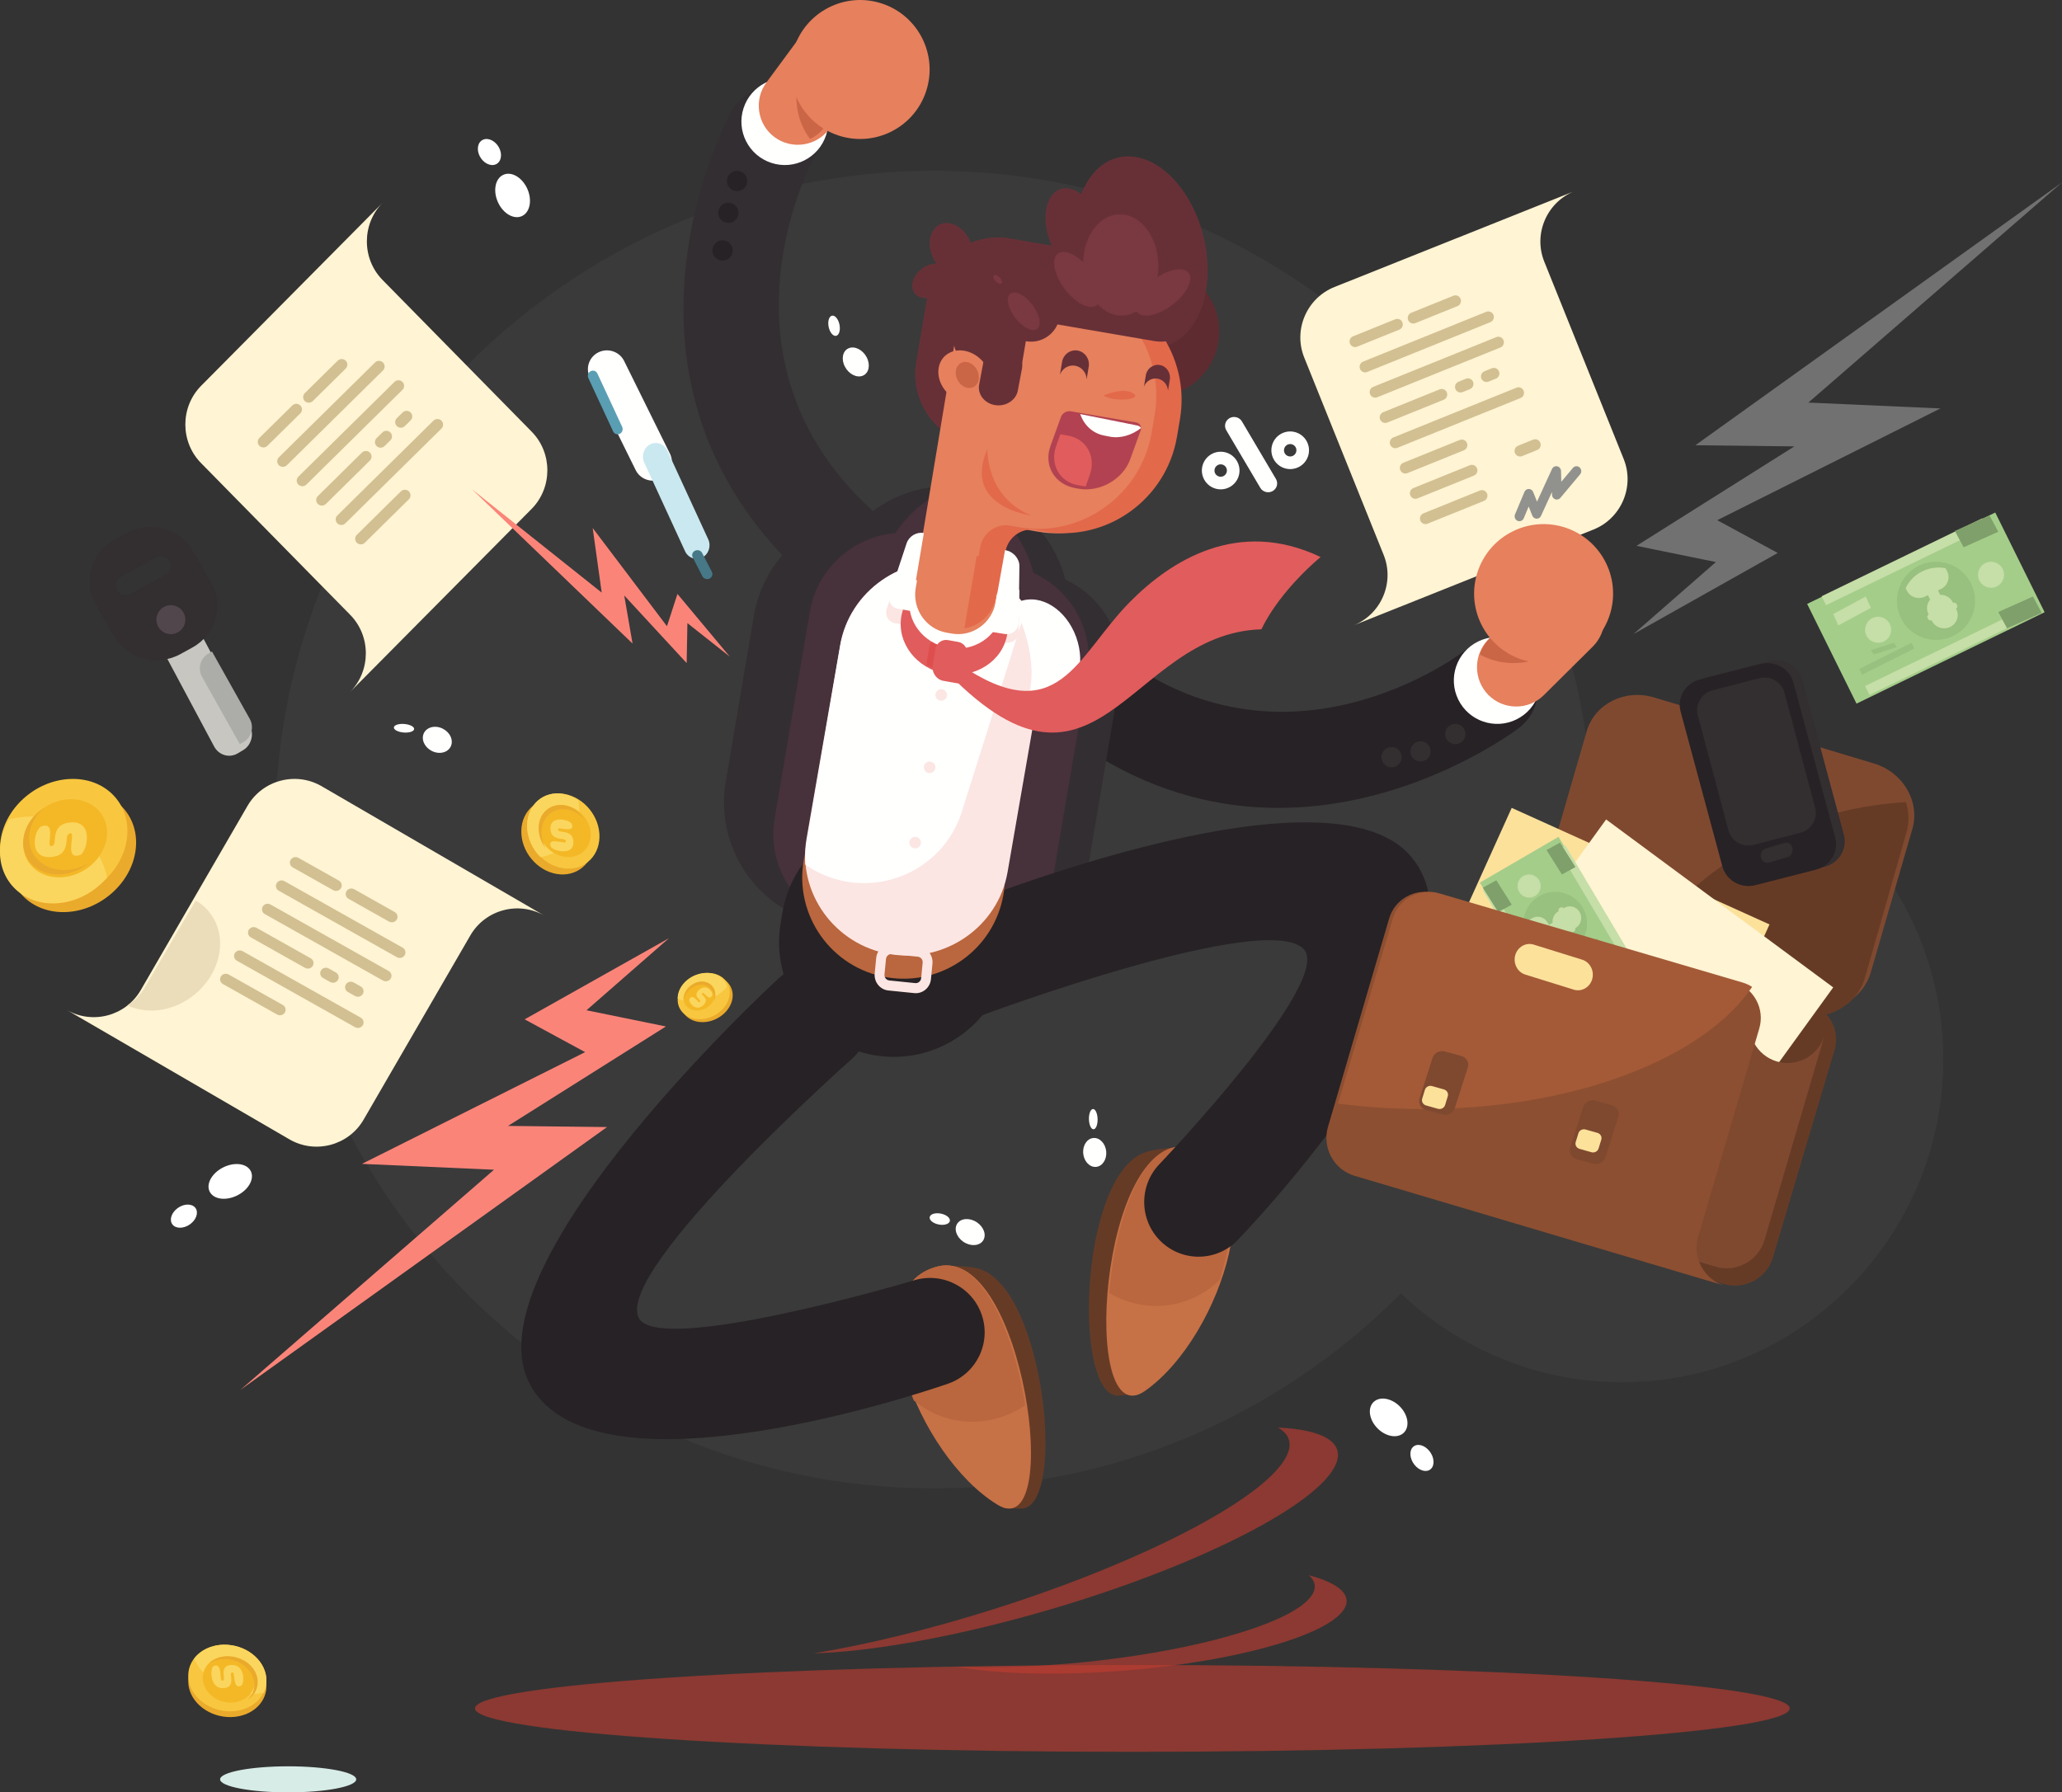 <?xml version="1.0" encoding="UTF-8"?>
<svg width="712px" height="619px" viewBox="0 0 712 619" version="1.1" xmlns="http://www.w3.org/2000/svg" xmlns:xlink="http://www.w3.org/1999/xlink">
    <rect x="0" y="0" width="712" height="619" fill="#333333" stroke="none"/>
    <!-- Generator: Sketch 47.1 (45422) - http://www.bohemiancoding.com/sketch -->
    <title>ecommerce-for-all-illustration</title>
    <desc>Created with Sketch.</desc>
    <defs></defs>
    <g id="Page-2" stroke="none" stroke-width="1" fill="none" fill-rule="evenodd">
        <g id="ecommerce-for-all-illustration">
            <g id="Group-15" opacity="0.326" style="mix-blend-mode: multiply;" transform="translate(95, 59)" fill="#4A4A4A">
                <path d="M465.074,418.356 C526.171,418.356 576,368.285 576,306.895 C576,245.506 526.171,195.436 465.074,195.436 C403.979,195.436 354.148,245.506 354.148,306.895 C354.148,368.285 403.979,418.356 465.074,418.356" id="Fill-3"></path>
                <path d="M227.449,455 C352.721,455 454.898,352.801 454.898,227.501 C454.898,102.199 352.721,0 227.449,0 C102.175,0 0,102.199 0,227.501 C0,352.801 102.175,455 227.449,455" id="Fill-4"></path>
            </g>
            <path d="M395.1,398.089 C372.469,406.59 370.405,483.438 386.491,481.98 L386.494,481.98 L392.57,481.428 L392.865,478.323 C415.34,459.176 428.573,410.263 407.15,399.351 L407.776,396 C404.298,396.494 398.61,396.772 395.1,398.089" id="Fill-5" fill="#663B26"></path>
            <path d="M410.132,396.179 C379.615,391.087 372.738,496.272 395.368,480.359 C422.387,461.358 440.649,401.271 410.132,396.179" id="Fill-6" fill="#C77146"></path>
            <path d="M409.683,396.183 C394.269,393.466 385.109,421.52 383,446.571 C390.255,450.689 398.63,452.142 406.878,450.05 C412.375,448.655 417.206,445.839 421.174,442.012 C427.986,420.614 426.593,399.162 409.683,396.183" id="Fill-7" fill="#BA663E"></path>
            <path d="M337.974,438.168 C360.918,445.001 368.498,521.296 352.522,520.999 L352.519,520.999 L346.483,520.886 L345.966,517.819 C322.409,500.387 305.822,452.68 326.173,440.288 L325.314,437 C328.783,437.243 334.415,437.111 337.974,438.168" id="Fill-8" fill="#663B26"></path>
            <path d="M323.918,437.357 C353.332,430.175 367.685,533.836 344.444,519.668 C316.693,502.751 294.505,444.539 323.918,437.357" id="Fill-9" fill="#C77146"></path>
            <path d="M323.764,437.365 C338.987,433.53 350.126,460.652 354,485.318 C347.034,489.937 338.764,491.998 330.367,490.536 C324.774,489.562 319.744,487.129 315.508,483.632 C307.186,462.931 307.064,441.572 323.764,437.365" id="Fill-10" fill="#BA663E"></path>
            <path d="M524.433,251.448 C531.612,246.079 533.141,235.822 527.848,228.537 C522.557,221.256 512.448,219.705 505.269,225.073 C505.056,225.231 431.88,281.299 367.22,208.452 C361.254,201.704 351.023,201.144 344.373,207.197 C337.723,213.25 337.171,223.63 343.135,230.378 C427.642,325.585 524.153,251.657 524.433,251.448" id="Fill-11" fill="#272225"></path>
            <path d="M530.452,228.373 C526.791,220.941 517.801,217.887 510.372,221.548 C502.941,225.209 499.888,234.199 503.548,241.628 C507.209,249.058 516.199,252.114 523.628,248.451 C531.058,244.791 534.113,235.801 530.452,228.373" id="Fill-12" fill="#FFFFFE"></path>
            <path d="M550.107,204.038 L550.106,204.035 C544.868,198.704 536.244,198.648 530.936,203.912 L514.016,220.699 C508.711,225.963 508.654,234.631 513.892,239.964 L513.894,239.964 C519.132,245.297 527.757,245.352 533.062,240.087 L549.982,223.301 C555.29,218.036 555.346,209.37 550.107,204.038" id="Fill-13" fill="#E6805D"></path>
            <path d="M546.783,201.392 C541.757,198.919 535.473,199.738 531.274,203.874 L514.395,220.502 C512.768,222.104 511.637,224.028 511,226.077 C517.714,229.682 526.018,230.106 533.378,226.486 C543.029,221.74 548.145,211.477 546.783,201.392" id="Fill-14" fill="#CA6546"></path>
            <path d="M252.497,38.585 C256.756,30.669 266.664,27.691 274.62,31.928 C282.577,36.168 285.571,46.023 281.311,53.938 C281.183,54.172 236.422,135.057 317.704,189.151 C325.229,194.141 327.265,204.256 322.25,211.742 C317.236,219.228 307.069,221.253 299.544,216.264 C193.313,145.565 252.331,38.894 252.497,38.585" id="Fill-15" fill="#332E31"></path>
            <path d="M311.854,315.159 C303.951,319.264 294.722,320.926 285.332,319.314 L285.331,319.313 C262.303,315.359 246.677,293.162 250.605,269.982 L260.335,212.561 C263.767,192.301 281.045,177.732 300.72,177.023 C309.813,169.928 321.706,166.519 333.876,168.609 C350.848,171.523 363.799,184.349 367.863,200.173 C380.993,206.154 389.067,220.55 386.538,235.475 L374.113,308.801 C371.11,326.529 354.244,338.559 336.634,335.534 L336.633,335.534 C325.03,333.542 315.883,325.491 311.854,315.159" id="Fill-16" fill="#332E31"></path>
            <path d="M288.877,319 C299.953,318.709 310.079,312.755 315.837,303.554 L316.377,303.653 L316.378,303.655 C327.431,305.54 338.259,302.955 347,297.226 L324.811,293.439 L346.643,165.374 C346.266,165.248 345.884,165.123 345.498,165.006 C330.757,164.75 317.093,172.202 309.121,184.089 C294.644,185.352 282.182,196.263 279.632,211.223 L267.466,282.586 C264.753,298.495 274.134,313.798 288.877,319" id="Fill-17" fill="#47313B"></path>
            <path d="M331.168,333 C320.914,329.081 313.406,320.171 311.043,309.659 L310.506,309.574 L310.505,309.574 C299.558,307.702 290.287,301.717 284,293.471 L305.978,297.231 L327.962,168 C328.358,168.005 328.755,168.015 329.154,168.032 C343.013,172.644 353.337,184.121 356.886,197.878 C370.001,203.827 378.064,218.148 375.538,232.999 L363.128,305.944 C360.442,321.737 346.651,332.981 331.168,333" id="Fill-18" fill="#47313B"></path>
            <path d="M315.998,282.564 L316.001,282.564 C337.507,286.221 352.104,306.77 348.435,328.223 L347.776,332.082 C344.108,353.537 323.509,368.097 302.002,364.436 L302.001,364.436 C280.492,360.777 265.896,340.23 269.565,318.776 L270.225,314.917 C273.892,293.463 294.49,278.903 315.998,282.564" id="Fill-19" fill="#272225"></path>
            <path d="M338.894,350.703 C329.278,354.637 318.307,349.992 314.392,340.33 C310.478,330.665 315.1,319.64 324.715,315.707 C325.095,315.552 456.905,260.739 487.028,295.599 C519.577,333.265 427.608,428 427.346,428.275 C420.121,435.751 408.232,435.929 400.792,428.669 C393.35,421.409 393.174,409.461 400.398,401.983 C400.592,401.784 460.121,339.294 450.305,327.934 C438.064,313.77 339.2,350.577 338.894,350.703" id="Fill-20" fill="#272225"></path>
            <path d="M317.884,268.504 C336.936,271.753 349.747,289.831 346.496,308.883 C343.247,327.936 325.169,340.746 306.117,337.496 C287.064,334.246 274.253,316.168 277.504,297.116 C280.754,278.063 298.832,265.253 317.884,268.504" id="Fill-21" fill="#BA663E"></path>
            <path d="M351.079,213.717 C350.341,213.997 349.648,214.35 349,214.766 C351.451,219.647 358.077,234.709 353.78,247.539 C356.953,249.126 360.416,249.492 363.607,248.282 C370.923,245.516 374.049,235.532 370.591,225.987 C367.131,216.441 358.397,210.948 351.079,213.717" id="Fill-22" fill="#332E31"></path>
            <path d="M330.716,194.492 L330.717,194.493 C349.803,197.693 362.755,215.654 359.499,234.41 L347.903,301.224 C344.647,319.978 326.371,332.708 307.284,329.507 C288.196,326.308 275.246,308.345 278.501,289.589 L290.097,222.778 C293.352,204.02 311.63,191.294 330.716,194.492" id="Fill-23" fill="#FBE6E3"></path>
            <path d="M330.797,194.498 L330.801,194.499 C340.603,196.159 348.79,201.749 354,209.359 C353.737,211.254 353.316,213.152 352.723,215.034 L332.061,280.474 C326.262,298.843 306.38,309.162 287.874,303.404 C284.275,302.283 280.984,300.633 278.058,298.568 C277.908,295.991 278.047,293.362 278.502,290.718 L290.116,223.115 C293.377,204.138 311.683,191.262 330.797,194.498" id="Fill-24" fill="#FFFFFE"></path>
            <path d="M352,203.773 C350.186,202.361 348.214,201.094 346.102,200 L342,221.21 L346.853,221.94 C349.522,222.342 351.736,220.693 351.773,218.279 L352,203.773" id="Fill-25" fill="#FBE6E3"></path>
            <path d="M310.843,195.904 C312.82,195.073 314.88,194.43 317,194 L313.381,216 L309.101,215.244 C306.748,214.827 305.453,212.543 306.222,210.168 L310.843,195.904" id="Fill-26" fill="#FBE6E3"></path>
            <path d="M332.36,199.289 C342.453,201.005 349.353,209.878 347.775,219.108 C346.196,228.336 336.734,234.426 326.64,232.711 C316.547,230.994 309.647,222.122 311.225,212.891 C312.805,203.663 322.266,197.574 332.36,199.289" id="Fill-27" fill="#E15C5C"></path>
            <path d="M330.717,231.949 C329.172,232.06 327.582,231.991 325.974,231.724 C323.845,231.367 321.862,230.692 320.077,229.763 C319.982,229.264 319.972,228.736 320.065,228.209 L320.963,223.052 C321.31,221.061 323.253,219.713 325.283,220.052 L328.886,220.655 C330.916,220.994 332.293,222.897 331.946,224.888 L330.717,231.949" id="Fill-28" fill="#DF4E4E"></path>
            <path d="M332.473,194.255 C341.201,195.77 347.172,203.598 345.805,211.742 C344.44,219.885 336.257,225.259 327.527,223.745 C318.797,222.231 312.829,214.401 314.195,206.258 C315.56,198.116 323.743,192.741 332.473,194.255" id="Fill-29" fill="#FFFFFE"></path>
            <path d="M402.283,92.324 C414.529,94.413 422.765,106.035 420.676,118.282 C418.587,130.529 406.965,138.765 394.717,136.676 C382.47,134.588 374.234,122.964 376.324,110.718 C378.412,98.47 390.035,90.234 402.283,92.324" id="Fill-30" fill="#5E2B31"></path>
            <path d="M460.793,99.114 L543.679,66 C534.083,69.837 529.381,80.797 533.228,90.355 L556.127,147.263 L556.126,147.263 L560.657,158.531 C564.504,168.089 559.798,179.055 550.204,182.886 L467.32,216 C476.918,212.164 481.622,201.206 477.773,191.647 L454.874,134.738 L454.876,134.738 L450.342,123.467 C446.498,113.91 451.198,102.949 460.793,99.114" id="Fill-31" fill="#FFF4D3"></path>
            <path d="M491.503,177.29 L510.998,169.405 C511.971,169.011 513.088,169.492 513.48,170.474 L513.48,170.475 C513.87,171.457 513.394,172.585 512.419,172.979 L492.923,180.862 C491.949,181.257 490.832,180.775 490.443,179.791 L490.441,179.791 C490.05,178.808 490.529,177.682 491.503,177.29 Z M488.031,168.555 C487.056,168.949 486.579,170.074 486.968,171.057 L486.97,171.059 C487.36,172.041 488.478,172.523 489.451,172.129 L508.947,164.244 C509.921,163.852 510.399,162.724 510.009,161.743 L510.009,161.74 C509.616,160.758 508.5,160.277 507.526,160.672 L488.031,168.555 Z M484.558,159.821 L504.053,151.937 C505.029,151.543 506.144,152.024 506.535,153.007 L506.536,153.009 C506.926,153.991 506.449,155.116 505.474,155.511 L485.979,163.395 C485.005,163.789 483.888,163.307 483.499,162.323 L483.499,162.322 C483.105,161.34 483.584,160.215 484.558,159.821 Z M481.086,151.086 C480.112,151.481 479.634,152.606 480.025,153.589 L480.026,153.59 C480.417,154.574 481.533,155.056 482.507,154.661 L525.04,137.461 C526.013,137.068 526.494,135.941 526.102,134.958 L526.102,134.957 C525.71,133.975 524.592,133.493 523.619,133.888 L481.086,151.086 Z M512.562,128.221 C511.587,128.615 511.109,129.739 511.502,130.724 L511.502,130.725 C511.892,131.707 513.009,132.188 513.984,131.795 L516.542,130.761 C517.516,130.366 517.993,129.24 517.601,128.257 C517.211,127.273 516.095,126.792 515.12,127.186 L512.562,128.221 Z M503.606,131.843 L506.165,130.808 C507.139,130.414 508.254,130.895 508.647,131.877 L508.647,131.878 C509.038,132.862 508.56,133.987 507.585,134.381 L505.029,135.416 C504.053,135.81 502.936,135.328 502.546,134.347 L502.547,134.343 C502.154,133.361 502.632,132.237 503.606,131.843 Z M477.614,142.353 L497.11,134.47 C498.084,134.076 499.2,134.557 499.592,135.539 L499.592,135.54 C499.981,136.523 499.505,137.649 498.531,138.043 L479.034,145.928 C478.06,146.322 476.943,145.839 476.554,144.857 L476.552,144.854 C476.163,143.873 476.64,142.747 477.614,142.353 Z M474.142,133.619 C473.168,134.014 472.69,135.137 473.082,136.121 L473.08,136.122 C473.472,137.105 474.589,137.588 475.563,137.194 L518.098,119.993 C519.071,119.6 519.547,118.473 519.157,117.491 L519.156,117.489 C518.767,116.507 517.65,116.026 516.676,116.421 L474.142,133.619 Z M487.282,108.03 C486.308,108.423 485.83,109.549 486.223,110.532 L486.223,110.534 C486.612,111.515 487.729,111.998 488.703,111.604 L503.274,105.711 C504.25,105.318 504.725,104.19 504.336,103.209 L504.336,103.207 C503.945,102.224 502.827,101.743 501.853,102.138 L487.282,108.03 Z M467.197,116.152 C466.224,116.546 465.745,117.671 466.137,118.654 L466.138,118.656 C466.527,119.637 467.644,120.12 468.618,119.726 L483.189,113.833 C484.164,113.439 484.641,112.314 484.251,111.331 L484.251,111.329 C483.858,110.347 482.742,109.866 481.769,110.259 L467.197,116.152 Z M470.67,124.885 L513.203,107.685 C514.176,107.292 515.293,107.774 515.686,108.756 L515.686,108.757 C516.075,109.739 515.599,110.865 514.624,111.26 L472.091,128.46 C471.117,128.853 469.999,128.373 469.609,127.39 L469.609,127.388 C469.219,126.405 469.694,125.28 470.67,124.885 Z M524.161,153.942 L529.382,151.832 C530.356,151.438 531.475,151.918 531.864,152.903 L531.864,152.904 C532.254,153.886 531.778,155.013 530.803,155.406 L525.582,157.517 C524.609,157.911 523.492,157.429 523.103,156.448 L523.1,156.446 C522.71,155.463 523.189,154.337 524.161,153.942 L524.161,153.942 Z" id="Fill-32" fill="#D2C092"></path>
            <path d="M526.144,178.982 C525.782,179.84 524.816,180.233 523.986,179.858 C523.155,179.485 522.775,178.487 523.137,177.63 L526.38,169.888 C526.742,169.031 527.708,168.637 528.539,169.011 C528.944,169.195 529.244,169.527 529.4,169.918 L530.728,173.243 L535.894,161.974 C536.278,161.127 537.254,160.764 538.074,161.161 C538.657,161.442 539.003,162.033 539.017,162.652 L539.102,166.389 L543.118,161.599 C543.71,160.891 544.747,160.816 545.432,161.424 C546.119,162.034 546.192,163.107 545.602,163.814 L538.863,171.849 C538.571,172.246 538.112,172.508 537.592,172.521 C536.685,172.54 535.931,171.796 535.91,170.861 L535.889,169.898 L532.143,178.07 C531.984,178.478 531.67,178.821 531.245,179 C530.407,179.356 529.447,178.943 529.101,178.077 L527.845,174.921 L526.144,178.982" id="Fill-33" fill="#91928E"></path>
            <path d="M348.576,82.353 L371.511,86.292 C384.865,88.585 393.927,101.463 391.649,114.91 L387.845,137.368 C385.567,150.813 372.779,159.941 359.425,157.647 L336.489,153.708 C323.136,151.415 314.073,138.535 316.351,125.088 L320.155,102.63 C322.433,89.183 335.222,80.06 348.576,82.353" id="Fill-34" fill="#673037"></path>
            <path d="M322.543,91.045 C326.085,90.641 328.49,92.98 327.915,96.269 C327.34,99.558 324,102.552 320.458,102.955 C316.916,103.359 314.511,101.018 315.085,97.731 C315.66,94.442 319,91.449 322.543,91.045" id="Fill-35" fill="#673037"></path>
            <path d="M321.103,82.623 C321.782,78.017 325.643,75.795 329.729,77.66 C333.814,79.525 336.576,84.771 335.897,89.378 C335.218,93.983 331.355,96.205 327.271,94.34 C323.185,92.475 320.424,87.229 321.103,82.623" id="Fill-36" fill="#673037"></path>
            <path d="M392.514,54.277 C405.189,56.615 416.13,73.163 416.951,91.235 C417.771,109.307 408.159,122.062 395.484,119.723 C382.81,117.385 371.869,100.837 371.049,82.766 C370.23,64.694 379.841,51.938 392.514,54.277" id="Fill-37" fill="#673037"></path>
            <path d="M358.391,183.613 L354.374,182.911 C349.971,182.8 346.013,186.03 345.252,190.599 L342.854,205 L316,200.307 L334.029,92 L372.521,98.727 C393.689,102.426 408.055,123.2 404.444,144.89 L403.444,150.902 C399.833,172.594 379.559,187.313 358.391,183.613" id="Fill-38" fill="#E6805D"></path>
            <path d="M362.736,153.987 L366.361,143.958 C366.829,142.667 368.335,141.804 369.709,142.038 L392.21,145.872 C393.585,146.107 394.327,147.354 393.861,148.644 L390.234,158.673 C387.773,165.479 379.825,170.034 372.571,168.797 L371.448,168.606 C364.194,167.372 360.274,160.792 362.736,153.987" id="Fill-39" fill="#B24251"></path>
            <path d="M373,143 L392.716,146.952 C393.265,147.061 393.706,147.378 394,147.814 C390.778,150.321 386.83,151.53 383.091,150.78 L381.172,150.395 C377.201,149.601 374.297,146.762 373,143" id="Fill-40" fill="#FFFFFE"></path>
            <path d="M364.693,154.011 L366.117,150 C366.387,150.027 366.655,150.064 366.923,150.112 L368.706,150.421 C375.139,151.537 378.559,157.644 376.307,163.988 L374.881,168 C374.613,167.972 374.344,167.933 374.077,167.888 L372.293,167.578 C365.859,166.462 362.441,160.356 364.693,154.011" id="Fill-41" fill="#E15C5C"></path>
            <path d="M348.071,88.207 L372.97,92.5 C378.15,93.394 382.226,97.016 384,101.657 L371.926,99.575 C364.104,98.227 356.618,103.588 355.285,111.492 L351.822,132 L340.997,130.134 C333.176,128.786 327.872,121.22 329.205,113.321 L331.432,100.125 C332.765,92.221 340.252,86.86 348.071,88.207" id="Fill-42" fill="#673037"></path>
            <path d="M334.563,121.546 C339.457,123.246 342.725,128.409 341.862,133.078 C340.997,137.747 336.332,140.155 331.437,138.455 C326.542,136.756 323.274,131.592 324.139,126.921 C325.002,122.252 329.669,119.845 334.563,121.546" id="Fill-43" fill="#E6805D"></path>
            <path d="M334.696,125.273 C336.869,126.122 338.323,128.704 337.938,131.039 C337.555,133.374 335.481,134.577 333.305,133.728 C331.13,132.878 329.677,130.296 330.062,127.961 C330.446,125.625 332.519,124.423 334.696,125.273" id="Fill-44" fill="#CA6546"></path>
            <path d="M340.981,155 C340.981,155 340.11,171.371 356,178 C356,178 332.091,175 340.981,155" id="Fill-45" fill="#E3694B"></path>
            <path d="M347.363,120.087 L347.366,120.089 C351.038,120.656 353.53,123.846 352.904,127.176 L351.452,134.891 C350.827,138.22 347.309,140.481 343.638,139.913 L343.633,139.913 C339.961,139.344 337.47,136.154 338.097,132.824 L339.547,125.109 C340.173,121.78 343.69,119.519 347.363,120.087" id="Fill-46" fill="#673037"></path>
            <path d="M318.391,190 L346,194.788 L343.797,207.919 C342.584,215.142 335.781,220.042 328.676,218.81 L326.899,218.502 C319.794,217.271 314.974,210.355 316.187,203.133 L318.391,190" id="Fill-47" fill="#E6805D"></path>
            <path d="M337.257,192 L346,193.494 L343.801,206.41 C342.811,212.004 338.335,216.156 333,217 L337.257,192" id="Fill-48" fill="#E3694B"></path>
            <path d="M360.547,183.568 L356.457,182.865 C351.974,182.753 347.945,185.99 347.17,190.569 L344.728,205 L336,203.5 L338.443,189.068 C339.216,184.487 343.246,181.251 347.728,181.363 L351.819,182.067 C373.371,185.774 394.012,171.023 397.688,149.287 L398.707,143.262 C402.383,121.526 387.756,100.708 366.205,97 L374.933,98.503 C396.484,102.21 411.11,123.027 407.434,144.763 L406.416,150.788 C402.739,172.525 382.098,187.275 360.547,183.568" id="Fill-49" fill="#E3694B"></path>
            <path d="M372.112,121.069 L372.112,121.069 C374.647,121.515 376.367,124.022 375.933,126.642 L375.214,131 C375.138,128.711 373.513,126.701 371.25,126.304 C368.984,125.905 366.806,127.243 366,129.377 L366.72,125.019 C367.151,122.398 369.578,120.621 372.112,121.069" id="Fill-50" fill="#673037"></path>
            <path d="M400.501,126.062 L400.501,126.062 C402.783,126.465 404.33,128.72 403.94,131.079 L403.294,135 C403.226,132.942 401.76,131.133 399.724,130.773 C397.687,130.414 395.724,131.619 395,133.538 L395.646,129.616 C396.036,127.258 398.22,125.66 400.501,126.062" id="Fill-51" fill="#673037"></path>
            <path d="M357.681,98.144 C363.124,99.071 366.785,104.237 365.856,109.681 C364.928,115.125 359.762,118.785 354.32,117.856 C348.876,116.929 345.215,111.761 346.144,106.319 C347.073,100.875 352.238,97.215 357.681,98.144" id="Fill-52" fill="#673037"></path>
            <path d="M347.316,82.188 L403.094,91.772 C410.203,92.994 415.026,99.852 413.813,107.013 C412.602,114.173 405.794,119.033 398.685,117.812 L342.907,108.228 C335.797,107.007 330.974,100.149 332.187,92.988 C333.398,85.827 340.207,80.968 347.316,82.188" id="Fill-53" fill="#673037"></path>
            <path d="M369.336,65.125 C374.779,66.164 379.939,73.444 380.859,81.383 C381.777,89.322 378.109,94.915 372.664,93.876 C367.22,92.835 362.06,85.557 361.141,77.616 C360.222,69.677 363.89,64.084 369.336,65.125" id="Fill-54" fill="#673037"></path>
            <path d="M318.81,184.065 L319,184.098 L314.48,211 L310.143,210.248 C307.758,209.837 306.445,207.569 307.225,205.216 L313.058,187.596 C313.838,185.242 316.427,183.652 318.81,184.065" id="Fill-55" fill="#FFFFFE"></path>
            <path d="M327.283,221.055 L330.885,221.692 C332.916,222.052 334.293,224.067 333.947,226.172 L332.583,234.464 C332.418,235.466 331.492,236.144 330.526,235.974 L325.788,235.136 C323.318,234.7 321.642,232.248 322.065,229.687 L322.961,224.23 C323.308,222.124 325.252,220.697 327.283,221.055" id="Fill-56" fill="#E15C5C"></path>
            <path d="M352.079,207.717 C351.342,207.996 350.649,208.35 350,208.766 C352.452,213.646 359.078,228.709 354.78,241.54 C357.955,243.126 361.415,243.491 364.606,242.282 C371.923,239.515 375.05,229.532 371.59,219.986 C368.133,210.441 359.396,204.948 352.079,207.717" id="Fill-57" fill="#FFFFFE"></path>
            <path d="M275.636,27.739 C283.513,30.299 287.822,38.759 285.261,46.635 C282.701,54.513 274.24,58.822 266.364,56.261 C258.487,53.701 254.178,45.239 256.739,37.363 C259.299,29.487 267.76,25.178 275.636,27.739" id="Fill-58" fill="#FFFFFE"></path>
            <path d="M297.53,6.619 L297.53,6.622 C303.503,11.026 304.784,19.512 300.381,25.486 L286.336,44.53 C281.932,50.503 273.443,51.785 267.471,47.38 L267.469,47.38 C261.497,42.975 260.215,34.488 264.62,28.516 L278.665,9.47 C283.069,3.498 291.557,2.215 297.53,6.619" id="Fill-59" fill="#E6805D"></path>
            <path d="M298.668,10 C301.774,14.507 301.858,20.689 298.431,25.321 L284.647,43.943 C283.318,45.738 281.609,47.1 279.71,48 C275.266,42.023 273.693,34.066 276.177,26.453 C279.434,16.471 288.685,10.097 298.668,10" id="Fill-60" fill="#CA6546"></path>
            <path d="M304.417,1.182 C317.02,5.277 323.915,18.816 319.818,31.419 C315.722,44.02 302.184,50.915 289.583,46.818 C276.981,42.722 270.085,29.183 274.182,16.583 C278.279,3.98 291.815,-2.915 304.417,1.182" id="Fill-61" fill="#E6805D"></path>
            <path d="M268.759,337.97 C276.404,330.948 288.322,331.424 295.375,339.035 C302.427,346.646 301.949,358.508 294.305,365.531 C294.061,365.755 212.766,437.949 220.456,454.982 C226.578,468.538 314.655,442.479 314.919,442.387 C324.76,438.976 335.519,444.152 338.945,453.948 C342.372,463.745 337.174,474.454 327.333,477.867 C326.976,477.991 202.67,521.729 182.262,476.531 C163.423,434.812 268.457,338.247 268.759,337.97" id="Fill-62" fill="#272225"></path>
            <path d="M503.088,250.05 C504.994,250.375 506.274,252.182 505.95,254.088 C505.624,255.994 503.817,257.274 501.911,256.95 C500.005,256.624 498.725,254.817 499.051,252.911 C499.375,251.006 501.182,249.726 503.088,250.05" id="Fill-63" fill="#332E30"></path>
            <path d="M491.088,256.05 C492.994,256.376 494.275,258.183 493.949,260.089 C493.625,261.994 491.818,263.274 489.913,262.95 C488.007,262.624 486.726,260.817 487.05,258.911 C487.375,257.007 489.182,255.726 491.088,256.05" id="Fill-64" fill="#332E30"></path>
            <path d="M481.089,258.05 C482.994,258.376 484.274,260.183 483.95,262.088 C483.625,263.994 481.818,265.274 479.912,264.95 C478.006,264.624 476.726,262.817 477.05,260.911 C477.376,259.007 479.183,257.727 481.089,258.05" id="Fill-65" fill="#332E30"></path>
            <path d="M257.923,61.777 C257.525,59.884 255.667,58.677 253.777,59.076 C251.885,59.476 250.675,61.332 251.077,63.224 C251.476,65.116 253.332,66.323 255.224,65.924 C257.114,65.525 258.324,63.669 257.923,61.777" id="Fill-66" fill="#272225"></path>
            <path d="M254.924,72.778 C254.523,70.886 252.668,69.676 250.776,70.077 C248.885,70.477 247.678,72.331 248.076,74.225 C248.476,76.115 250.333,77.324 252.223,76.923 C254.114,76.525 255.324,74.668 254.924,72.778" id="Fill-67" fill="#272225"></path>
            <path d="M252.924,85.777 C252.524,83.886 250.668,82.676 248.777,83.076 C246.887,83.477 245.678,85.332 246.076,87.224 C246.477,89.114 248.332,90.324 250.224,89.924 C252.115,89.525 253.323,87.668 252.924,85.777" id="Fill-68" fill="#272225"></path>
            <path d="M325,229.998 C378.997,287.743 389.212,218.735 435.543,217.333 C442.272,203.461 456,192.375 456,192.375 C427.335,178.675 404.042,193.867 390.246,207.785 C371.764,226.425 365.558,252.809 331.259,229.353 L325,229.998" id="Fill-69" fill="#E15C5C"></path>
            <path d="M316.923,330.395 L307.965,329.484 C307.457,329.433 306.975,329.6 306.606,329.908 C306.237,330.212 305.981,330.666 305.93,331.186 L305.41,336.526 C305.361,337.043 305.524,337.539 305.825,337.916 C306.128,338.292 306.57,338.554 307.077,338.605 L316.036,339.515 C316.542,339.567 317.025,339.399 317.394,339.092 C317.764,338.784 318.019,338.332 318.07,337.814 L318.59,332.474 C318.642,331.954 318.479,331.457 318.178,331.082 C317.874,330.708 317.43,330.446 316.923,330.395 Z M308.301,326.027 L317.261,326.938 C318.702,327.084 319.954,327.819 320.807,328.882 C321.66,329.955 322.117,331.351 321.974,332.818 L321.454,338.157 C321.31,339.631 320.592,340.91 319.551,341.781 C318.51,342.652 317.141,343.12 315.699,342.973 L306.74,342.063 C305.298,341.916 304.046,341.181 303.193,340.118 C302.34,339.054 301.883,337.656 302.026,336.184 L302.546,330.843 C302.69,329.376 303.408,328.099 304.449,327.226 C305.491,326.348 306.859,325.88 308.301,326.027 L308.301,326.027 Z" id="Fill-70" fill="#FBE6E3"></path>
            <path d="M316.337,289.029 C317.426,289.214 318.157,290.248 317.971,291.337 C317.785,292.425 316.752,293.156 315.664,292.971 C314.575,292.786 313.844,291.753 314.029,290.664 C314.215,289.575 315.248,288.844 316.337,289.029" id="Fill-71" fill="#FBE6E3"></path>
            <path d="M321.337,263.029 C322.425,263.214 323.157,264.247 322.971,265.337 C322.786,266.426 321.754,267.156 320.664,266.971 C319.574,266.786 318.843,265.753 319.029,264.664 C319.215,263.575 320.248,262.842 321.337,263.029" id="Fill-72" fill="#FBE6E3"></path>
            <path d="M325.337,238.029 C326.426,238.215 327.158,239.248 326.971,240.336 C326.786,241.425 325.754,242.156 324.664,241.971 C323.574,241.785 322.843,240.752 323.029,239.664 C323.215,238.575 324.248,237.844 325.337,238.029" id="Fill-73" fill="#FBE6E3"></path>
            <path d="M347.243,190.033 L347.031,190 L342,218.149 L346.827,218.935 C349.481,219.367 351.681,217.592 351.72,214.995 L352,195.545 C352.037,192.946 349.896,190.465 347.243,190.033" id="Fill-74" fill="#FFFFFE"></path>
            <path d="M554.523,194.395 C548.666,182.508 534.281,177.619 522.394,183.477 C510.508,189.333 505.62,203.72 511.476,215.605 C517.334,227.492 531.719,232.381 543.606,226.523 C555.492,220.667 560.381,206.282 554.523,194.395" id="Fill-75" fill="#E6805D"></path>
            <path d="M111.05,271.517 L188,316.238 C179.089,311.063 167.573,314.128 162.406,323.05 L131.64,376.16 L131.64,376.158 L125.549,386.673 C120.381,395.592 108.856,398.659 99.951,393.482 L23,348.76 C31.909,353.939 43.428,350.875 48.593,341.954 L79.359,288.841 L79.361,288.843 L85.455,278.328 C90.622,269.409 102.137,266.341 111.05,271.517" id="Fill-76" fill="#FFF4D3"></path>
            <path d="M44,347.198 C46.416,345.673 48.504,343.577 50.032,340.965 L67.572,311 C73.272,314.267 76.662,320.558 75.891,327.945 C74.718,339.09 64.517,348.508 53.106,348.981 C49.745,349.121 46.658,348.47 44,347.198" id="Fill-77" fill="#EBDDBA"></path>
            <path d="M78.948,336.542 L97.649,347.067 C98.583,347.594 98.905,348.765 98.362,349.673 L98.362,349.674 C97.82,350.578 96.611,350.891 95.676,350.365 L76.976,339.839 C76.042,339.314 75.721,338.142 76.265,337.235 C76.806,336.327 78.014,336.017 78.948,336.542 Z M83.767,328.485 C82.833,327.959 81.627,328.271 81.084,329.176 L81.084,329.18 C80.541,330.084 80.861,331.257 81.796,331.783 L122.593,354.744 C123.527,355.27 124.737,354.959 125.276,354.052 L125.279,354.052 C125.82,353.143 125.498,351.972 124.566,351.447 L83.767,328.485 Z M122.109,339.295 L124.563,340.676 C125.497,341.203 125.819,342.374 125.276,343.28 L125.275,343.28 C124.734,344.187 123.525,344.499 122.591,343.973 L120.137,342.592 C119.203,342.067 118.883,340.893 119.423,339.988 L119.424,339.988 C119.967,339.078 121.174,338.769 122.109,339.295 Z M113.519,334.461 L115.973,335.841 C116.908,336.366 117.228,337.537 116.686,338.445 L116.685,338.445 C116.142,339.353 114.935,339.665 114,339.138 L111.546,337.758 C110.611,337.23 110.291,336.059 110.834,335.154 L110.835,335.153 C111.377,334.245 112.584,333.933 113.519,334.461 Z M88.587,320.429 C87.653,319.903 86.447,320.213 85.903,321.119 L85.903,321.122 C85.36,322.027 85.68,323.2 86.616,323.726 L105.315,334.25 C106.25,334.776 107.458,334.463 108.001,333.557 C108.543,332.65 108.221,331.478 107.288,330.953 L88.587,320.429 Z M93.408,312.372 C92.472,311.844 91.265,312.155 90.724,313.063 L90.723,313.063 C90.179,313.97 90.499,315.141 91.435,315.669 L132.232,338.63 C133.167,339.155 134.375,338.843 134.917,337.939 L134.917,337.936 C135.458,337.03 135.138,335.857 134.204,335.333 L93.408,312.372 Z M122.311,307.1 C121.376,306.572 120.169,306.884 119.626,307.792 C119.084,308.697 119.404,309.869 120.338,310.397 L134.313,318.263 C135.249,318.788 136.458,318.475 137,317.571 L137,317.57 C137.542,316.663 137.221,315.491 136.286,314.964 L122.311,307.1 Z M103.045,296.255 C102.111,295.731 100.904,296.04 100.36,296.948 L100.36,296.949 C99.817,297.855 100.139,299.028 101.073,299.552 L115.049,307.419 C115.984,307.946 117.192,307.634 117.734,306.727 L117.735,306.726 C118.278,305.818 117.957,304.648 117.021,304.122 L103.045,296.255 Z M98.226,304.312 L139.024,327.274 C139.957,327.801 140.279,328.972 139.736,329.878 L139.736,329.881 C139.194,330.787 137.984,331.098 137.051,330.573 L96.253,307.61 C95.319,307.085 94.998,305.911 95.54,305.007 L95.542,305.006 C96.085,304.098 97.291,303.786 98.226,304.312 L98.226,304.312 Z" id="Fill-78" fill="#D2C092"></path>
            <path d="M69.457,133.229 L132.137,70 C124.882,77.323 124.858,89.326 132.082,96.676 L175.088,140.43 L175.086,140.43 L183.6,149.095 C190.822,156.443 190.797,168.454 183.542,175.772 L120.86,239 C128.119,231.677 128.145,219.674 120.919,212.326 L77.913,168.571 L77.914,168.569 L69.401,159.904 C62.179,152.555 62.202,140.552 69.457,133.229" id="Fill-79" fill="#FFF4D3"></path>
            <path d="M123.215,184.7 L138.426,169.696 C139.187,168.945 140.427,168.948 141.185,169.701 L141.187,169.703 C141.941,170.455 141.94,171.684 141.179,172.435 L125.967,187.44 C125.207,188.19 123.965,188.186 123.209,187.433 L123.209,187.431 C122.45,186.679 122.453,185.451 123.215,184.7 Z M116.485,178.008 C115.724,178.756 115.723,179.985 116.479,180.738 L116.482,180.739 C117.237,181.494 118.479,181.497 119.238,180.745 L152.429,148.011 C153.188,147.262 153.191,146.03 152.434,145.278 L152.434,145.277 C151.675,144.524 150.434,144.522 149.674,145.271 L116.485,178.008 Z M137.027,144.417 L139.024,142.446 C139.783,141.697 141.024,141.699 141.782,142.452 L141.783,142.454 C142.539,143.208 142.538,144.436 141.777,145.186 L139.781,147.154 C139.021,147.905 137.779,147.902 137.023,147.151 L137.022,147.148 C136.264,146.394 136.267,145.165 137.027,144.417 Z M130.04,151.308 C129.278,152.059 129.276,153.288 130.034,154.039 L130.034,154.043 C130.791,154.795 132.032,154.797 132.792,154.048 L134.79,152.079 C135.549,151.329 135.551,150.099 134.794,149.346 C134.036,148.592 132.796,148.589 132.035,149.34 L130.04,151.308 Z M109.759,171.313 C108.998,172.064 108.993,173.292 109.751,174.046 L109.753,174.046 C110.508,174.799 111.751,174.802 112.512,174.053 L127.723,159.049 C128.483,158.298 128.486,157.068 127.729,156.316 L127.729,156.315 C126.97,155.561 125.731,155.559 124.97,156.309 L109.759,171.313 Z M103.028,164.619 C102.268,165.37 102.266,166.598 103.024,167.351 L103.024,167.353 C103.781,168.106 105.022,168.109 105.782,167.358 L138.972,134.624 C139.731,133.875 139.733,132.643 138.977,131.891 L138.976,131.89 C138.219,131.138 136.977,131.135 136.218,131.884 L103.028,164.619 Z M105.245,135.774 C104.485,136.525 104.481,137.754 105.239,138.506 L105.24,138.508 C105.996,139.261 107.238,139.264 107.999,138.515 L119.368,127.301 C120.127,126.55 120.131,125.32 119.374,124.568 L119.372,124.567 C118.616,123.813 117.375,123.811 116.613,124.561 L105.245,135.774 Z M89.572,151.233 C88.812,151.983 88.809,153.211 89.566,153.966 L89.567,153.967 C90.323,154.719 91.566,154.723 92.324,153.973 L103.695,142.758 C104.457,142.008 104.458,140.778 103.702,140.025 C102.941,139.271 101.703,139.268 100.943,140.019 L89.572,151.233 Z M96.301,157.927 L129.49,125.192 C130.25,124.442 131.49,124.443 132.249,125.196 L132.249,125.198 C133.005,125.949 133.003,127.18 132.244,127.93 L99.054,160.666 C98.294,161.415 97.052,161.413 96.295,160.66 L96.295,160.657 C95.538,159.906 95.54,158.676 96.301,157.927 L96.301,157.927 Z" id="Fill-80" fill="#D2C092"></path>
            <path d="M206.704,121.645 L206.704,121.645 C209.96,120.093 213.917,121.439 215.497,124.638 L231.344,156.716 C232.923,159.914 231.552,163.803 228.295,165.355 C225.04,166.908 221.083,165.559 219.502,162.361 L203.657,130.283 C202.077,127.084 203.447,123.198 206.704,121.645" id="Fill-81" fill="#FFFFFE"></path>
            <path d="M224.506,153.469 L224.508,153.468 C226.711,152.341 229.389,153.319 230.458,155.641 L243.127,183.159 L244.556,186.259 C245.625,188.582 244.696,191.402 242.494,192.53 L242.49,192.532 C240.288,193.658 237.61,192.681 236.541,190.359 L222.444,159.74 C221.375,157.419 222.304,154.596 224.506,153.469" id="Fill-82" fill="#CAE8EF"></path>
            <path d="M240.024,190.173 L240.026,190.172 C240.925,189.759 242.018,190.117 242.454,190.968 L245.818,197.529 C246.256,198.38 245.877,199.414 244.979,199.827 L244.975,199.828 C244.075,200.241 242.984,199.884 242.546,199.031 L239.181,192.47 C238.746,191.619 239.123,190.587 240.024,190.173" id="Fill-83" fill="#467888"></path>
            <path d="M203.975,128.182 L203.977,128.181 C204.834,127.746 205.873,128.122 206.29,129.019 L214.826,147.401 C215.243,148.298 214.883,149.384 214.024,149.817 L214.023,149.819 C213.166,150.254 212.126,149.878 211.71,148.982 L203.173,130.599 C202.757,129.704 203.117,128.618 203.975,128.182" id="Fill-84" fill="#5A9EB3"></path>
            <path d="M428.822,145.523 L440.585,165.429 C441.442,166.88 440.928,168.755 439.441,169.593 L439.441,169.594 C437.955,170.432 436.036,169.932 435.177,168.478 L423.416,148.573 C422.557,147.12 423.072,145.244 424.559,144.406 L424.56,144.406 C426.046,143.567 427.965,144.07 428.822,145.523" id="Fill-85" fill="#FFFFFE"></path>
            <path d="M423.359,161.421 C423.089,160.952 422.632,160.584 422.055,160.43 C421.482,160.276 420.902,160.37 420.427,160.643 C419.955,160.918 419.582,161.373 419.428,161.946 C419.275,162.519 419.366,163.101 419.634,163.572 L419.639,163.582 C419.913,164.049 420.372,164.417 420.944,164.57 C421.517,164.724 422.098,164.631 422.572,164.358 C423.047,164.083 423.418,163.627 423.572,163.055 C423.725,162.479 423.635,161.9 423.366,161.431 L423.359,161.421 Z M423.183,156.223 C424.907,156.685 426.286,157.807 427.12,159.249 L427.127,159.26 C427.958,160.703 428.241,162.46 427.779,164.183 C427.315,165.916 426.191,167.296 424.75,168.129 C423.31,168.959 421.55,169.241 419.817,168.777 C418.09,168.314 416.71,167.191 415.879,165.753 L415.872,165.742 C415.041,164.301 414.759,162.545 415.222,160.819 C415.685,159.086 416.81,157.703 418.251,156.874 C419.691,156.04 421.448,155.759 423.183,156.223 L423.183,156.223 Z" id="Fill-86" fill="#FFFFFE"></path>
            <path d="M447.358,154.421 C447.089,153.952 446.631,153.584 446.055,153.429 C445.483,153.276 444.901,153.369 444.428,153.644 C443.953,153.917 443.581,154.374 443.429,154.945 C443.274,155.519 443.366,156.099 443.633,156.57 L443.64,156.581 C443.914,157.049 444.371,157.417 444.945,157.57 C445.517,157.724 446.099,157.63 446.571,157.357 C447.046,157.084 447.419,156.627 447.57,156.056 C447.725,155.478 447.635,154.9 447.366,154.431 L447.358,154.421 Z M447.183,149.224 C448.907,149.686 450.286,150.807 451.121,152.25 L451.126,152.26 C451.959,153.704 452.241,155.458 451.778,157.183 C451.314,158.916 450.191,160.296 448.749,161.128 C447.31,161.959 445.551,162.241 443.818,161.777 C442.091,161.314 440.71,160.191 439.877,158.751 L439.873,158.741 C439.042,157.299 438.759,155.545 439.222,153.818 C439.685,152.085 440.811,150.703 442.249,149.872 C443.691,149.041 445.448,148.758 447.183,149.224 L447.183,149.224 Z" id="Fill-87" fill="#FFFFFE"></path>
            <polyline id="Fill-88" fill="#FB8479" points="252 226.78 233.921 205.12 230.301 216.269 204.65 182.349 207.764 204.656 163 169 218.419 222.261 215.542 205.643 237.104 229 237.358 215.196 252 226.78"></polyline>
            <polyline id="Fill-89" fill="#FB8479" points="231 324 181.162 352.032 202.045 363.352 124.973 401.945 170.582 403.967 83 480 209.603 389.233 175.42 388.837 229.929 354.494 202.514 348.896 231 324"></polyline>
            <path d="M390.999,605 C516.028,605 618,598.261 618,590 C618,581.739 516.028,575 390.999,575 C265.972,575 164,581.739 164,590 C164,598.261 265.972,605 390.999,605" id="Fill-90" fill-opacity="0.616" fill="#C13D31"></path>
            <path d="M60.03,218.945 L61.945,217.805 C64.8,216.108 68.452,217.183 70.063,220.197 L86.237,250.486 C87.846,253.501 86.826,257.357 83.972,259.056 L82.055,260.195 C79.201,261.893 75.548,260.816 73.938,257.801 L57.763,227.513 C56.154,224.497 57.174,220.644 60.03,218.945" id="Fill-91" fill="#C7C6C1"></path>
            <path d="M73.196,225 L86.247,248.274 C87.834,251.103 86.829,254.719 84.013,256.314 L82.804,257 L69.753,233.725 C68.166,230.895 69.171,227.28 71.987,225.685 L73.196,225" id="Fill-92" fill="#ACADA9"></path>
            <path d="M41.658,199.189 C39.988,200.109 39.394,202.195 40.335,203.828 C41.276,205.46 43.407,206.043 45.078,205.123 L57.215,198.434 C58.881,197.516 59.475,195.429 58.534,193.798 C57.592,192.165 55.461,191.582 53.795,192.5 L41.658,199.189 Z M39.528,186.407 L43.713,184.102 C51.754,179.67 62.039,182.48 66.57,190.34 L72.851,201.24 C77.381,209.103 74.513,219.161 66.471,223.592 L62.287,225.898 C54.249,230.33 43.961,227.52 39.429,219.659 L33.149,208.761 C28.618,200.898 31.489,190.837 39.528,186.407 L39.528,186.407 Z" id="Fill-93" fill="#332E30"></path>
            <path d="M56.545,209.645 C58.952,208.289 62,209.14 63.355,211.546 C64.711,213.951 63.86,217 61.455,218.356 C59.049,219.71 56.001,218.86 54.646,216.454 C53.289,214.049 54.14,211.001 56.545,209.645" id="Fill-94" fill="#50464C"></path>
            <path d="M251.11,339.149 C254.157,342.163 253.444,347.224 249.517,350.456 C245.59,353.687 239.937,353.864 236.89,350.852 C233.843,347.838 234.556,342.778 238.483,339.545 C242.409,336.313 248.063,336.135 251.11,339.149" id="Fill-95" fill="#EAAA2C"></path>
            <path d="M250.11,338.149 C253.158,341.163 252.443,346.223 248.516,349.456 C244.589,352.687 238.936,352.864 235.89,349.852 C232.843,346.838 233.556,341.776 237.483,338.545 C241.41,335.313 247.063,335.135 250.11,338.149" id="Fill-96" fill="#F8C73F"></path>
            <path d="M249.378,338.019 C250.204,338.822 250.741,339.781 251,340.812 C250.449,341.468 249.82,342.09 249.11,342.665 C244.734,346.208 238.655,346.925 234.001,344.83 C233.963,342.586 235.107,340.187 237.325,338.39 C241.074,335.355 246.47,335.188 249.378,338.019" id="Fill-97" fill="#FBD65E"></path>
            <path d="M245.845,340.343 C247.706,342.227 247.272,345.39 244.872,347.411 C242.471,349.428 239.017,349.541 237.155,347.657 C235.293,345.774 235.729,342.611 238.129,340.59 C240.528,338.57 243.983,338.46 245.845,340.343" id="Fill-98" fill="#F4B827"></path>
            <path d="M245.84,340.652 C246.985,342.073 247.265,344.082 246.756,346 C246.927,344.437 246.566,342.895 245.639,341.743 C243.769,339.424 240.302,339.562 237.894,342.049 C236.96,343.011 236.322,344.189 236,345.404 C236.171,343.819 236.884,342.21 238.096,340.958 C240.505,338.471 243.972,338.336 245.84,340.652" id="Fill-99" fill="#EAAA2C"></path>
            <path d="M242.707,347.251 C240.117,349.556 237.503,345.891 238.081,344.964 C239.555,342.607 241.371,347.544 241.818,345.756 C241.974,345.129 238.974,344.005 241.478,341.775 C244.048,339.485 246.47,342.912 245.922,343.834 C244.558,346.129 242.811,341.559 242.38,343.248 C242.223,343.866 245.25,344.985 242.707,347.251" id="Fill-100" fill="#FBD65E"></path>
            <path d="M192.803,276.178 C199.705,277.357 205.163,284.052 204.996,291.133 C204.827,298.214 199.097,303 192.196,301.822 C185.294,300.642 179.835,293.948 180.004,286.866 C180.172,279.785 185.902,275 192.803,276.178" id="Fill-101" fill="#EAAA2C"></path>
            <path d="M194.805,274.179 C201.707,275.356 207.164,282.052 206.996,289.133 C206.828,296.213 201.097,300.999 194.195,299.822 C187.293,298.642 181.836,291.946 182.004,284.865 C182.171,277.785 187.901,272.999 194.805,274.179" id="Fill-102" fill="#F8C73F"></path>
            <path d="M194.404,274.179 C196.303,274.513 198.089,275.295 199.67,276.404 C199.912,277.716 200.026,279.052 199.995,280.395 C199.805,288.671 194.222,294.75 186.603,296 C183.719,293.139 181.907,289.077 182.004,284.88 C182.165,277.79 187.717,272.998 194.404,274.179" id="Fill-103" fill="#FBD65E"></path>
            <path d="M195.219,278.123 C200.187,278.939 204.117,283.575 203.997,288.477 C203.876,293.379 199.751,296.693 194.781,295.876 C189.813,295.06 185.881,290.423 186.003,285.522 C186.124,280.621 190.249,277.309 195.219,278.123" id="Fill-104" fill="#F4B827"></path>
            <path d="M194.946,278.13 C197.9,278.655 200.474,280.685 202,283.363 C200.461,281.414 198.314,279.997 195.919,279.571 C191.096,278.713 187.091,282.194 186.973,287.35 C186.927,289.348 187.474,291.303 188.44,293 C186.88,291.025 185.942,288.503 186.003,285.909 C186.119,280.753 190.124,277.272 194.946,278.13" id="Fill-105" fill="#EAAA2C"></path>
            <path d="M197.998,291.077 C197.881,295.756 190.587,293.771 190.122,292.268 C188.935,288.435 196.866,292.488 195.221,290.126 C194.644,289.298 189.964,290.47 190.078,285.947 C190.194,281.304 196.985,283.177 197.481,284.65 C198.712,288.323 191.302,284.624 192.846,286.865 C193.41,287.684 198.113,286.484 197.998,291.077" id="Fill-106" fill="#FBD65E"></path>
            <path d="M595.234,443.447 L519,421.077 C526.194,423.188 533.817,419.062 535.94,411.912 L557.238,340.174 C559.242,333.425 566.445,329.527 573.242,331.522 L624.761,346.64 C631.563,348.635 635.48,355.792 633.475,362.545 L612.177,434.283 C610.054,441.434 602.431,445.559 595.234,443.447" id="Fill-107" fill="#663B26"></path>
            <path d="M621.442,348.1 L509,314.333 C519.61,317.52 530.658,311.969 533.548,301.997 L547.896,252.498 C550.626,243.079 561.058,237.84 571.083,240.851 L647.076,263.672 C657.101,266.682 663.069,276.846 660.338,286.264 L645.992,335.765 C643.101,345.736 632.054,351.287 621.442,348.1" id="Fill-108" fill="#7F4930"></path>
            <path d="M619.461,350.086 L563,332.868 C582.885,299.975 618.603,279.287 658.096,277 C659.174,280.285 659.328,283.856 658.339,287.325 L643.994,337.567 C641.108,347.693 630.065,353.321 619.461,350.086" id="Fill-109" fill="#663B26"></path>
            <polyline id="Fill-110" fill="#FCE19B" points="521.983 279 611 319.252 579.018 390 490 349.748 521.983 279"></polyline>
            <polyline id="Fill-111" fill="#FFF4D3" points="554.583 283 633 340.999 587.417 404 509 346.001 554.583 283"></polyline>
            <polyline id="Fill-112" fill="#98C07E" points="531.112 334 546 343.497 544.886 345 530 335.504 531.112 334"></polyline>
            <polyline id="Fill-113" fill="#98C07E" points="534.132 339 540 341.841 538.867 343 533 340.159 534.132 339"></polyline>
            <polyline id="Fill-114" fill="#A4CD8A" points="538.152 289 568 339.198 540.849 355 511 304.803 538.152 289"></polyline>
            <polyline id="Fill-115" fill="#C6DEA7" points="567 336.527 564.47 338 538 293.472 540.53 292 567 336.527"></polyline>
            <polyline id="Fill-116" fill="#C6DEA7" points="541 350.527 538.471 352 512 307.473 514.529 306 541 350.527"></polyline>
            <path d="M546.479,313.423 C549.56,318.659 547.813,325.4 542.577,328.479 C537.341,331.56 530.6,329.812 527.521,324.577 C524.441,319.341 526.187,312.601 531.424,309.521 C536.659,306.44 543.4,308.188 546.479,313.423" id="Fill-117" fill="#98C07E"></path>
            <path d="M545.435,314.966 L545.46,315.012 C546.557,316.906 545.929,319.367 544.066,320.482 L543.86,320.605 L543.862,320.61 C544.065,320.961 543.949,321.413 543.604,321.621 L543.227,321.846 C542.882,322.053 542.434,321.935 542.233,321.585 L542.23,321.58 L542.025,321.703 C540.653,322.523 538.981,322.394 537.758,321.514 L536.501,322.267 L537.008,323.145 C538.094,325.021 537.473,327.458 535.628,328.563 L534.896,329 C532.69,328.175 530.741,326.599 529.455,324.379 C528.24,322.278 527.811,319.93 528.075,317.682 L529.01,317.125 C530.855,316.02 533.252,316.651 534.338,318.527 L534.845,319.407 L536.102,318.655 C535.942,317.139 536.642,315.591 538.013,314.771 L538.22,314.646 L538.216,314.643 C538.013,314.292 538.129,313.839 538.474,313.632 L538.852,313.406 C539.197,313.199 539.644,313.318 539.847,313.668 L539.85,313.673 L540.055,313.549 C541.919,312.434 544.339,313.072 545.435,314.966" id="Fill-118" fill="#C6DEA7"></path>
            <path d="M531.447,303.973 C532.568,305.876 531.931,308.327 530.028,309.448 C528.124,310.567 525.674,309.931 524.553,308.028 C523.433,306.123 524.068,303.672 525.972,302.551 C527.875,301.434 530.326,302.069 531.447,303.973" id="Fill-119" fill="#C6DEA7"></path>
            <path d="M550.447,334.972 C551.567,336.875 550.932,339.326 549.028,340.447 C547.125,341.567 544.674,340.933 543.553,339.028 C542.432,337.124 543.069,334.673 544.972,333.553 C546.875,332.433 549.326,333.068 550.447,334.972" id="Fill-120" fill="#C6DEA7"></path>
            <polyline id="Fill-121" fill="#C6DEA7" points="541.159 337 547 345.424 543.842 347 538 338.576 541.159 337"></polyline>
            <polyline id="Fill-122" fill="#98C07E" points="551.561 324 560 339.038 558.438 340 550 324.962 551.561 324"></polyline>
            <polyline id="Fill-123" fill="#98C07E" points="551.292 330 554 336.009 552.708 337 550 330.991 551.292 330"></polyline>
            <polyline id="Fill-124" fill="#7FA06A" points="516.677 304 522 312.435 517.322 315 512 306.565 516.677 304"></polyline>
            <polyline id="Fill-125" fill="#7FA06A" points="538.675 291 544 299.435 539.322 302 534 293.565 538.675 291"></polyline>
            <path d="M592.399,437.443 L580,433.758 L604.565,350 C602.499,357.041 606.533,364.494 613.528,366.574 L613.529,366.574 C620.526,368.652 627.934,364.596 630,357.554 L609.283,428.193 C607.167,435.409 599.571,439.572 592.399,437.443" id="Fill-126" fill="#7F4930"></path>
            <path d="M467.69,406.05 L595.507,444 C588.373,441.882 584.263,434.28 586.367,427.109 L607.481,355.153 C609.468,348.386 605.577,341.199 598.846,339.2 L495.527,308.523 C488.796,306.525 481.652,310.428 479.663,317.204 L458.551,389.158 C456.446,396.331 460.56,403.933 467.69,406.05" id="Fill-127" fill="#8D4F31"></path>
            <path d="M605,340.833 C603.986,340.18 602.864,339.658 601.651,339.3 L496.997,308.525 C490.18,306.519 482.941,310.439 480.928,317.23 L462,381.115 C471.379,382.345 481.185,383 491.287,383 C543.764,383 588.408,365.402 605,340.833" id="Fill-128" fill="#A45A37"></path>
            <path d="M498.954,363.129 L504.526,364.646 C506.346,365.14 507.397,366.919 506.859,368.595 L502.335,382.72 C501.798,384.397 499.867,385.365 498.047,384.871 L492.474,383.354 C490.653,382.86 489.604,381.081 490.141,379.403 L494.665,365.28 C495.203,363.603 497.134,362.635 498.954,363.129" id="Fill-129" fill="#7F4930"></path>
            <path d="M550.953,380.129 L556.526,381.644 C558.346,382.139 559.397,383.919 558.86,385.596 L554.334,399.721 C553.796,401.398 551.867,402.366 550.047,401.87 L544.473,400.355 C542.653,399.86 541.604,398.081 542.141,396.405 L546.665,382.279 C547.202,380.603 549.132,379.635 550.953,380.129" id="Fill-130" fill="#7F4930"></path>
            <path d="M494.481,375.077 L498.582,376.236 C499.626,376.531 500.228,377.587 499.919,378.587 L498.978,381.644 C498.669,382.643 497.564,383.218 496.518,382.923 L492.418,381.765 C491.373,381.469 490.773,380.414 491.08,379.416 L492.023,376.357 C492.332,375.358 493.435,374.783 494.481,375.077" id="Fill-131" fill="#FCE19B"></path>
            <path d="M547.48,390.077 L551.58,391.235 C552.626,391.531 553.227,392.587 552.92,393.587 L551.976,396.645 C551.667,397.643 550.563,398.218 549.518,397.923 L545.417,396.765 C544.373,396.469 543.773,395.413 544.08,394.416 L545.024,391.357 C545.333,390.357 546.436,389.782 547.48,390.077" id="Fill-132" fill="#FCE19B"></path>
            <path d="M529.574,326.22 L546.327,331.427 C549.029,332.268 550.589,335.285 549.791,338.13 L549.79,338.133 C548.993,340.98 546.128,342.621 543.427,341.78 L526.673,336.571 C523.97,335.733 522.411,332.716 523.209,329.869 L523.21,329.866 C524.007,327.022 526.871,325.38 529.574,326.22" id="Fill-133" fill="#FCE19B"></path>
            <path d="M589.933,233.664 L610.912,228.296 C615.858,227.031 620.965,229.937 622.265,234.753 L636.696,288.279 C637.995,293.095 635.011,298.071 630.066,299.336 L609.086,304.704 C604.142,305.969 599.034,303.063 597.736,298.246 L583.304,244.721 C582.006,239.905 584.988,234.929 589.933,233.664" id="Fill-134" fill="#332E30"></path>
            <path d="M586.931,234.664 L607.913,229.296 C612.857,228.031 617.964,230.936 619.264,235.752 L633.697,289.279 C634.994,294.096 632.01,299.071 627.066,300.336 L606.086,305.704 C601.141,306.969 596.035,304.064 594.735,299.248 L580.305,245.721 C579.005,240.903 581.988,235.929 586.931,234.664" id="Fill-135" fill="#272225"></path>
            <path d="M591.33,238.406 L607.456,234.23 C611.257,233.247 615.182,235.507 616.181,239.253 L626.766,278.99 C627.765,282.738 625.472,286.609 621.672,287.592 L605.546,291.77 C601.745,292.753 597.818,290.492 596.819,286.746 L586.234,247.009 C585.235,243.262 587.529,239.391 591.33,238.406" id="Fill-136" fill="#332E30"></path>
            <path d="M609.653,293.044 L616.224,291.083 C617.403,290.73 618.617,291.538 618.927,292.878 L618.927,292.882 C619.237,294.222 618.528,295.603 617.35,295.955 L610.779,297.918 C609.6,298.269 608.383,297.464 608.074,296.122 L608.072,296.119 C607.763,294.779 608.473,293.397 609.653,293.044" id="Fill-137" fill="#332E30"></path>
            <polyline id="Fill-138" fill="#98C07E" points="652 200.451 638.787 217 637 215.548 650.215 199 652 200.451"></polyline>
            <polyline id="Fill-139" fill="#98C07E" points="647 202.474 641.067 209 639 207.526 644.933 201 647 202.474"></polyline>
            <polyline id="Fill-140" fill="#A4CD8A" points="706 211.437 641.049 243 624 208.563 688.952 177 706 211.437"></polyline>
            <polyline id="Fill-141" fill="#C6DEA7" points="645.529 240 644 236.914 699.47 210 701 213.085 645.529 240"></polyline>
            <polyline id="Fill-142" fill="#C6DEA7" points="630.529 209 629 205.914 684.47 179 686 182.084 630.529 209"></polyline>
            <path d="M674.444,219.618 C667.751,222.9 659.666,220.136 656.382,213.443 C653.1,206.751 655.864,198.665 662.556,195.383 C669.249,192.099 677.336,194.863 680.618,201.555 C683.9,208.249 681.136,216.336 674.444,219.618" id="Fill-143" fill="#98C07E"></path>
            <path d="M673.391,216.51 L673.336,216.538 C671.033,217.64 668.224,216.703 667.094,214.456 L666.969,214.207 L666.962,214.21 C666.538,214.414 666.018,214.241 665.809,213.825 L665.581,213.368 C665.371,212.953 665.548,212.448 665.973,212.245 L665.98,212.241 L665.855,211.993 C665.024,210.339 665.324,208.419 666.457,207.082 L665.696,205.564 L664.627,206.077 C662.345,207.168 659.564,206.241 658.443,204.014 L658,203.133 C659.158,200.655 661.169,198.541 663.87,197.248 C666.424,196.027 669.199,195.733 671.789,196.231 L672.357,197.359 C673.476,199.584 672.524,202.297 670.243,203.389 L669.174,203.902 L669.937,205.416 C671.716,205.362 673.455,206.306 674.286,207.96 L674.411,208.208 L674.417,208.204 C674.843,208.001 675.362,208.174 675.571,208.589 L675.8,209.047 C676.01,209.46 675.832,209.967 675.405,210.17 L675.402,210.174 L675.525,210.422 C676.656,212.67 675.696,215.408 673.391,216.51" id="Fill-144" fill="#C6DEA7"></path>
            <path d="M689.482,202.539 C687.25,203.634 684.555,202.711 683.46,200.48 C682.367,198.251 683.289,195.555 685.518,194.461 C687.749,193.367 690.445,194.287 691.539,196.518 C692.634,198.75 691.713,201.445 689.482,202.539" id="Fill-145" fill="#C6DEA7"></path>
            <path d="M650.48,221.539 C648.25,222.633 645.554,221.713 644.46,219.481 C643.367,217.25 644.288,214.555 646.519,213.46 C648.75,212.366 651.445,213.289 652.54,215.52 C653.633,217.75 652.712,220.446 650.48,221.539" id="Fill-146" fill="#C6DEA7"></path>
            <polyline id="Fill-147" fill="#C6DEA7" points="646 209.934 634.755 216 633 212.066 644.246 206 646 209.934"></polyline>
            <polyline id="Fill-148" fill="#98C07E" points="661 223.999 642.962 233 642 231.004 660.037 222 661 223.999"></polyline>
            <polyline id="Fill-149" fill="#98C07E" points="655 223.456 647.088 226 646 224.543 653.912 222 655 223.456"></polyline>
            <polyline id="Fill-150" fill="#7FA06A" points="690 183.644 678.034 189 675 183.355 686.965 178 690 183.644"></polyline>
            <polyline id="Fill-151" fill="#7FA06A" points="705 211.644 693.033 217 690 211.356 701.966 206 705 211.644"></polyline>
            <polyline id="Fill-152" fill="#FFFFFF" opacity="0.301" points="564 219 613.838 190.968 592.956 179.649 670.026 141.054 624.418 139.032 712 63 585.397 153.768 619.581 154.162 565.074 188.506 592.489 194.104 564 219"></polyline>
            <path d="M293.03,120.272 C295.107,119.376 297.898,120.768 299.26,123.377 C300.625,125.989 300.047,128.834 297.97,129.728 C295.893,130.624 293.104,129.233 291.739,126.621 C290.375,124.011 290.953,121.167 293.03,120.272" id="Fill-153" fill="#FFFFFE"></path>
            <path d="M286.903,109.19 C287.826,108.563 289.066,109.537 289.672,111.365 C290.277,113.193 290.021,115.184 289.098,115.81 C288.175,116.437 286.934,115.463 286.328,113.635 C285.723,111.807 285.978,109.818 286.903,109.19" id="Fill-154" fill="#FFFFFE"></path>
            <path d="M146.082,254.015 C146.577,251.67 149.182,250.433 151.899,251.253 C154.614,252.074 156.414,254.639 155.918,256.985 C155.421,259.331 152.818,260.567 150.103,259.746 C147.387,258.927 145.586,256.36 146.082,254.015" id="Fill-155" fill="#FFFFFE"></path>
            <path d="M136.058,251.006 C136.404,250.223 138.229,249.811 140.128,250.085 C142.03,250.358 143.289,251.213 142.943,251.995 C142.596,252.777 140.772,253.189 138.873,252.915 C136.971,252.643 135.71,251.787 136.058,251.006" id="Fill-156" fill="#FFFFFE"></path>
            <path d="M330.239,423.15 C331.079,421.033 333.892,420.365 336.521,421.663 C339.15,422.961 340.603,425.73 339.761,427.848 C338.921,429.969 336.108,430.635 333.477,429.337 C330.849,428.041 329.398,425.271 330.239,423.15" id="Fill-157" fill="#FFFFFE"></path>
            <path d="M321.167,419.955 C321.755,419.014 323.725,418.718 325.564,419.295 C327.407,419.871 328.422,421.102 327.833,422.044 C327.245,422.986 325.275,423.282 323.434,422.706 C321.593,422.13 320.578,420.898 321.167,419.955" id="Fill-158" fill="#FFFFFE"></path>
            <path d="M377.599,393.007 C379.796,392.863 381.757,394.98 381.98,397.737 C382.2,400.495 380.597,402.848 378.401,402.993 C376.204,403.137 374.243,401.02 374.02,398.262 C373.8,395.505 375.403,393.152 377.599,393.007" id="Fill-159" fill="#FFFFFE"></path>
            <path d="M377.35,383.005 C378.174,382.903 378.909,384.386 378.992,386.317 C379.076,388.246 378.475,389.893 377.651,389.995 C376.826,390.097 376.091,388.614 376.008,386.683 C375.925,384.754 376.526,383.107 377.35,383.005" id="Fill-160" fill="#FFFFFE"></path>
            <path d="M91.942,581.268 C92.626,587.617 87.159,592.87 79.736,592.998 C72.312,593.127 65.74,588.082 65.058,581.732 C64.375,575.383 69.842,570.13 77.265,570.002 C84.688,569.873 91.26,574.918 91.942,581.268" id="Fill-161" fill="#EAAA2C"></path>
            <path d="M91.942,579.269 C92.625,585.618 87.159,590.87 79.735,590.998 C72.312,591.127 65.74,586.082 65.058,579.733 C64.375,573.383 69.841,568.132 77.265,568.002 C84.688,567.874 91.26,572.918 91.942,579.269" id="Fill-162" fill="#F8C73F"></path>
            <path d="M91.942,579.411 C92.137,581.237 91.833,582.973 91.129,584.526 C89.835,584.81 88.477,584.972 87.069,584.997 C78.402,585.148 70.478,580.062 67,572.841 C69.154,569.974 72.863,568.08 77.259,568.002 C84.685,567.873 91.26,572.979 91.942,579.411" id="Fill-163" fill="#FBD65E"></path>
            <path d="M87.962,579.838 C88.416,584.256 84.773,587.909 79.824,587.998 C74.874,588.087 70.494,584.578 70.038,580.162 C69.585,575.745 73.228,572.091 78.176,572.002 C83.126,571.913 87.506,575.421 87.962,579.838" id="Fill-164" fill="#F4B827"></path>
            <path d="M88.959,580.136 C89.255,582.945 87.916,585.454 85.62,587 C87.171,585.469 88.007,583.387 87.766,581.111 C87.282,576.523 82.611,572.882 77.336,572.975 C75.29,573.012 73.453,573.603 72,574.584 C73.57,573.032 75.872,572.05 78.528,572.002 C83.804,571.91 88.473,575.551 88.959,580.136" id="Fill-165" fill="#EAAA2C"></path>
            <path d="M76.969,582.999 C72.323,583.094 72.468,575.853 73.835,575.329 C77.323,573.993 75.295,581.953 77.217,580.233 C77.892,579.629 75.569,575.094 80.064,575.001 C84.676,574.906 84.517,581.651 83.185,582.203 C79.865,583.575 81.673,576.143 79.845,577.756 C79.178,578.348 81.531,582.905 76.969,582.999" id="Fill-166" fill="#FBD65E"></path>
            <path d="M99.499,619 C112.443,619 123,616.979 123,614.5 C123,612.021 112.443,610 99.499,610 C86.556,610 76,612.021 76,614.5 C76,616.979 86.556,619 99.499,619" id="Fill-167" fill="#D7ECE7"></path>
            <path d="M388.394,74.146 C395.532,75.386 400.694,84.163 399.924,93.746 C399.153,103.329 392.744,110.093 385.606,108.853 C378.468,107.613 373.306,98.838 374.076,89.255 C374.845,79.671 381.256,72.908 388.394,74.146" id="Fill-168" fill="#7A3840"></path>
            <path d="M368.01,87.067 C371.839,87.686 376.729,92.412 378.932,97.622 C381.137,102.83 379.819,106.552 375.989,105.933 C372.162,105.313 367.271,100.587 365.067,95.378 C362.864,90.168 364.182,86.448 368.01,87.067" id="Fill-169" fill="#7A3840"></path>
            <path d="M408.279,93.086 C404.603,92.443 398.588,95.467 394.845,99.839 C391.1,104.209 391.046,108.273 394.72,108.914 C398.397,109.555 404.412,106.531 408.156,102.161 C411.9,97.789 411.954,93.728 408.279,93.086" id="Fill-170" fill="#7A3840"></path>
            <path d="M348.059,102.862 C347.618,105.376 349.697,109.493 352.702,112.053 C355.706,114.615 358.5,114.653 358.941,112.139 C359.382,109.623 357.303,105.508 354.299,102.945 C351.293,100.384 348.501,100.348 348.059,102.862" id="Fill-171" fill="#7A3840"></path>
            <path d="M343.016,95.43 C342.896,96.009 343.462,96.96 344.283,97.551 C345.103,98.142 345.865,98.151 345.984,97.57 C346.105,96.989 345.538,96.04 344.717,95.449 C343.898,94.858 343.136,94.849 343.016,95.43" id="Fill-172" fill="#7A3840"></path>
            <path d="M3.116,294.887 C4.354,283.299 15.155,273.509 27.24,273.019 C39.327,272.529 48.122,281.524 46.884,293.112 C45.646,304.699 34.846,314.491 22.762,314.981 C10.675,315.471 1.88,306.474 3.116,294.887" id="Fill-173" fill="#EAAA2C"></path>
            <path d="M0.116,290.887 C1.353,279.301 12.154,269.51 24.24,269.019 C36.325,268.529 45.122,277.525 43.884,289.112 C42.647,300.699 31.847,310.49 19.76,310.981 C7.674,311.472 -1.119,302.475 0.116,290.887" id="Fill-174" fill="#F8C73F"></path>
            <path d="M0.112,292.149 C0.454,288.901 1.544,285.795 3.198,283.002 C5.336,282.452 7.526,282.116 9.747,282.026 C23.428,281.461 34.085,290.256 37,303.009 C32.6,308.192 26.1,311.695 19.163,311.981 C7.443,312.466 -1.086,303.586 0.112,292.149" id="Fill-175" fill="#FBD65E"></path>
            <path d="M8.076,290.072 C8.891,282.622 16.011,276.328 23.976,276.012 C31.941,275.697 37.739,281.48 36.924,288.929 C36.108,296.379 28.989,302.673 21.023,302.988 C13.057,303.304 7.261,297.52 8.076,290.072" id="Fill-176" fill="#F4B827"></path>
            <path d="M8.074,289.714 C8.559,285.381 11.334,281.458 15.188,279 C12.426,281.413 10.525,284.657 10.132,288.172 C9.343,295.251 14.964,300.747 22.691,300.446 C25.687,300.33 28.559,299.361 31,297.802 C28.202,300.248 24.523,301.838 20.632,301.988 C12.905,302.287 7.284,296.792 8.074,289.714" id="Fill-177" fill="#EAAA2C"></path>
            <path d="M24.823,284.006 C32.522,283.708 30.007,294.474 27.585,295.297 C21.407,297.399 27.259,285.507 23.544,288.124 C22.241,289.043 24.648,295.706 17.2,295.994 C9.558,296.289 11.943,286.262 14.315,285.399 C20.225,283.247 14.903,294.352 18.427,291.892 C19.717,290.992 17.263,284.299 24.823,284.006" id="Fill-178" fill="#FBD65E"></path>
            <path d="M173.707,60.408 C176.475,59.064 180.197,61.151 182.016,65.068 C183.833,68.985 183.062,73.249 180.294,74.592 C177.523,75.936 173.805,73.849 171.986,69.932 C170.166,66.016 170.937,61.751 173.707,60.408" id="Fill-179" fill="#FFFFFF"></path>
            <path d="M166.805,48.245 C168.65,47.438 171.129,48.69 172.343,51.041 C173.556,53.391 173.042,55.95 171.196,56.755 C169.348,57.562 166.869,56.31 165.657,53.961 C164.445,51.61 164.957,49.051 166.805,48.245" id="Fill-180" fill="#FFFFFF"></path>
            <path d="M76.056,403.736 C79.735,401.405 84.257,401.424 86.161,403.778 C88.063,406.133 86.623,409.932 82.944,412.263 C79.267,414.595 74.741,414.577 72.839,412.221 C70.937,409.867 72.377,406.069 76.056,403.736 Z" id="Fill-181" fill="#FFFFFF"></path>
            <path d="M59.504,422.815 C58.363,421.245 59.225,418.713 61.433,417.159 C63.64,415.603 66.353,415.615 67.497,417.185 C68.638,418.755 67.773,421.289 65.567,422.842 C63.359,424.396 60.645,424.384 59.504,422.815" id="Fill-182" fill="#FFFFFF"></path>
            <path d="M484.453,495.038 C486.777,493.158 486.445,489.157 483.71,486.098 C480.975,483.04 476.873,482.083 474.547,483.964 C472.223,485.842 472.556,489.843 475.29,492.902 C478.026,495.96 482.128,496.916 484.453,495.038" id="Fill-183" fill="#FFFFFF"></path>
            <path d="M494.046,507.335 C495.479,506.032 495.274,503.262 493.591,501.146 C491.907,499.028 489.382,498.365 487.953,499.667 C486.522,500.967 486.726,503.738 488.408,505.856 C490.092,507.973 492.617,508.634 494.046,507.335" id="Fill-184" fill="#FFFFFF"></path>
            <path d="M381,136.589 C381,136.589 387.709,133.616 391.238,135.803 C394.767,137.989 385.118,139.038 381,136.589" id="Fill-185" fill="#E3694B"></path>
            <path d="M441.255,493 C474.056,494.571 467.466,511.632 424.986,532.308 C382.507,552.984 319.549,569.773 281,571 C318.861,564.726 367.159,549.756 403.221,532.204 C439.285,514.651 452.846,499.513 441.255,493" id="Fill-186" fill-opacity="0.616" fill="#C13D31"></path>
            <path d="M451.954,544 C474.378,550.002 467.357,561.14 435.03,569.502 C402.702,577.862 356.797,580.413 330,575.543 C357.053,576.726 392.571,573.284 420.015,566.185 C447.459,559.087 459.016,550.352 451.954,544" id="Fill-187" fill-opacity="0.616" fill="#C13D31"></path>
        </g>
    </g>
</svg>